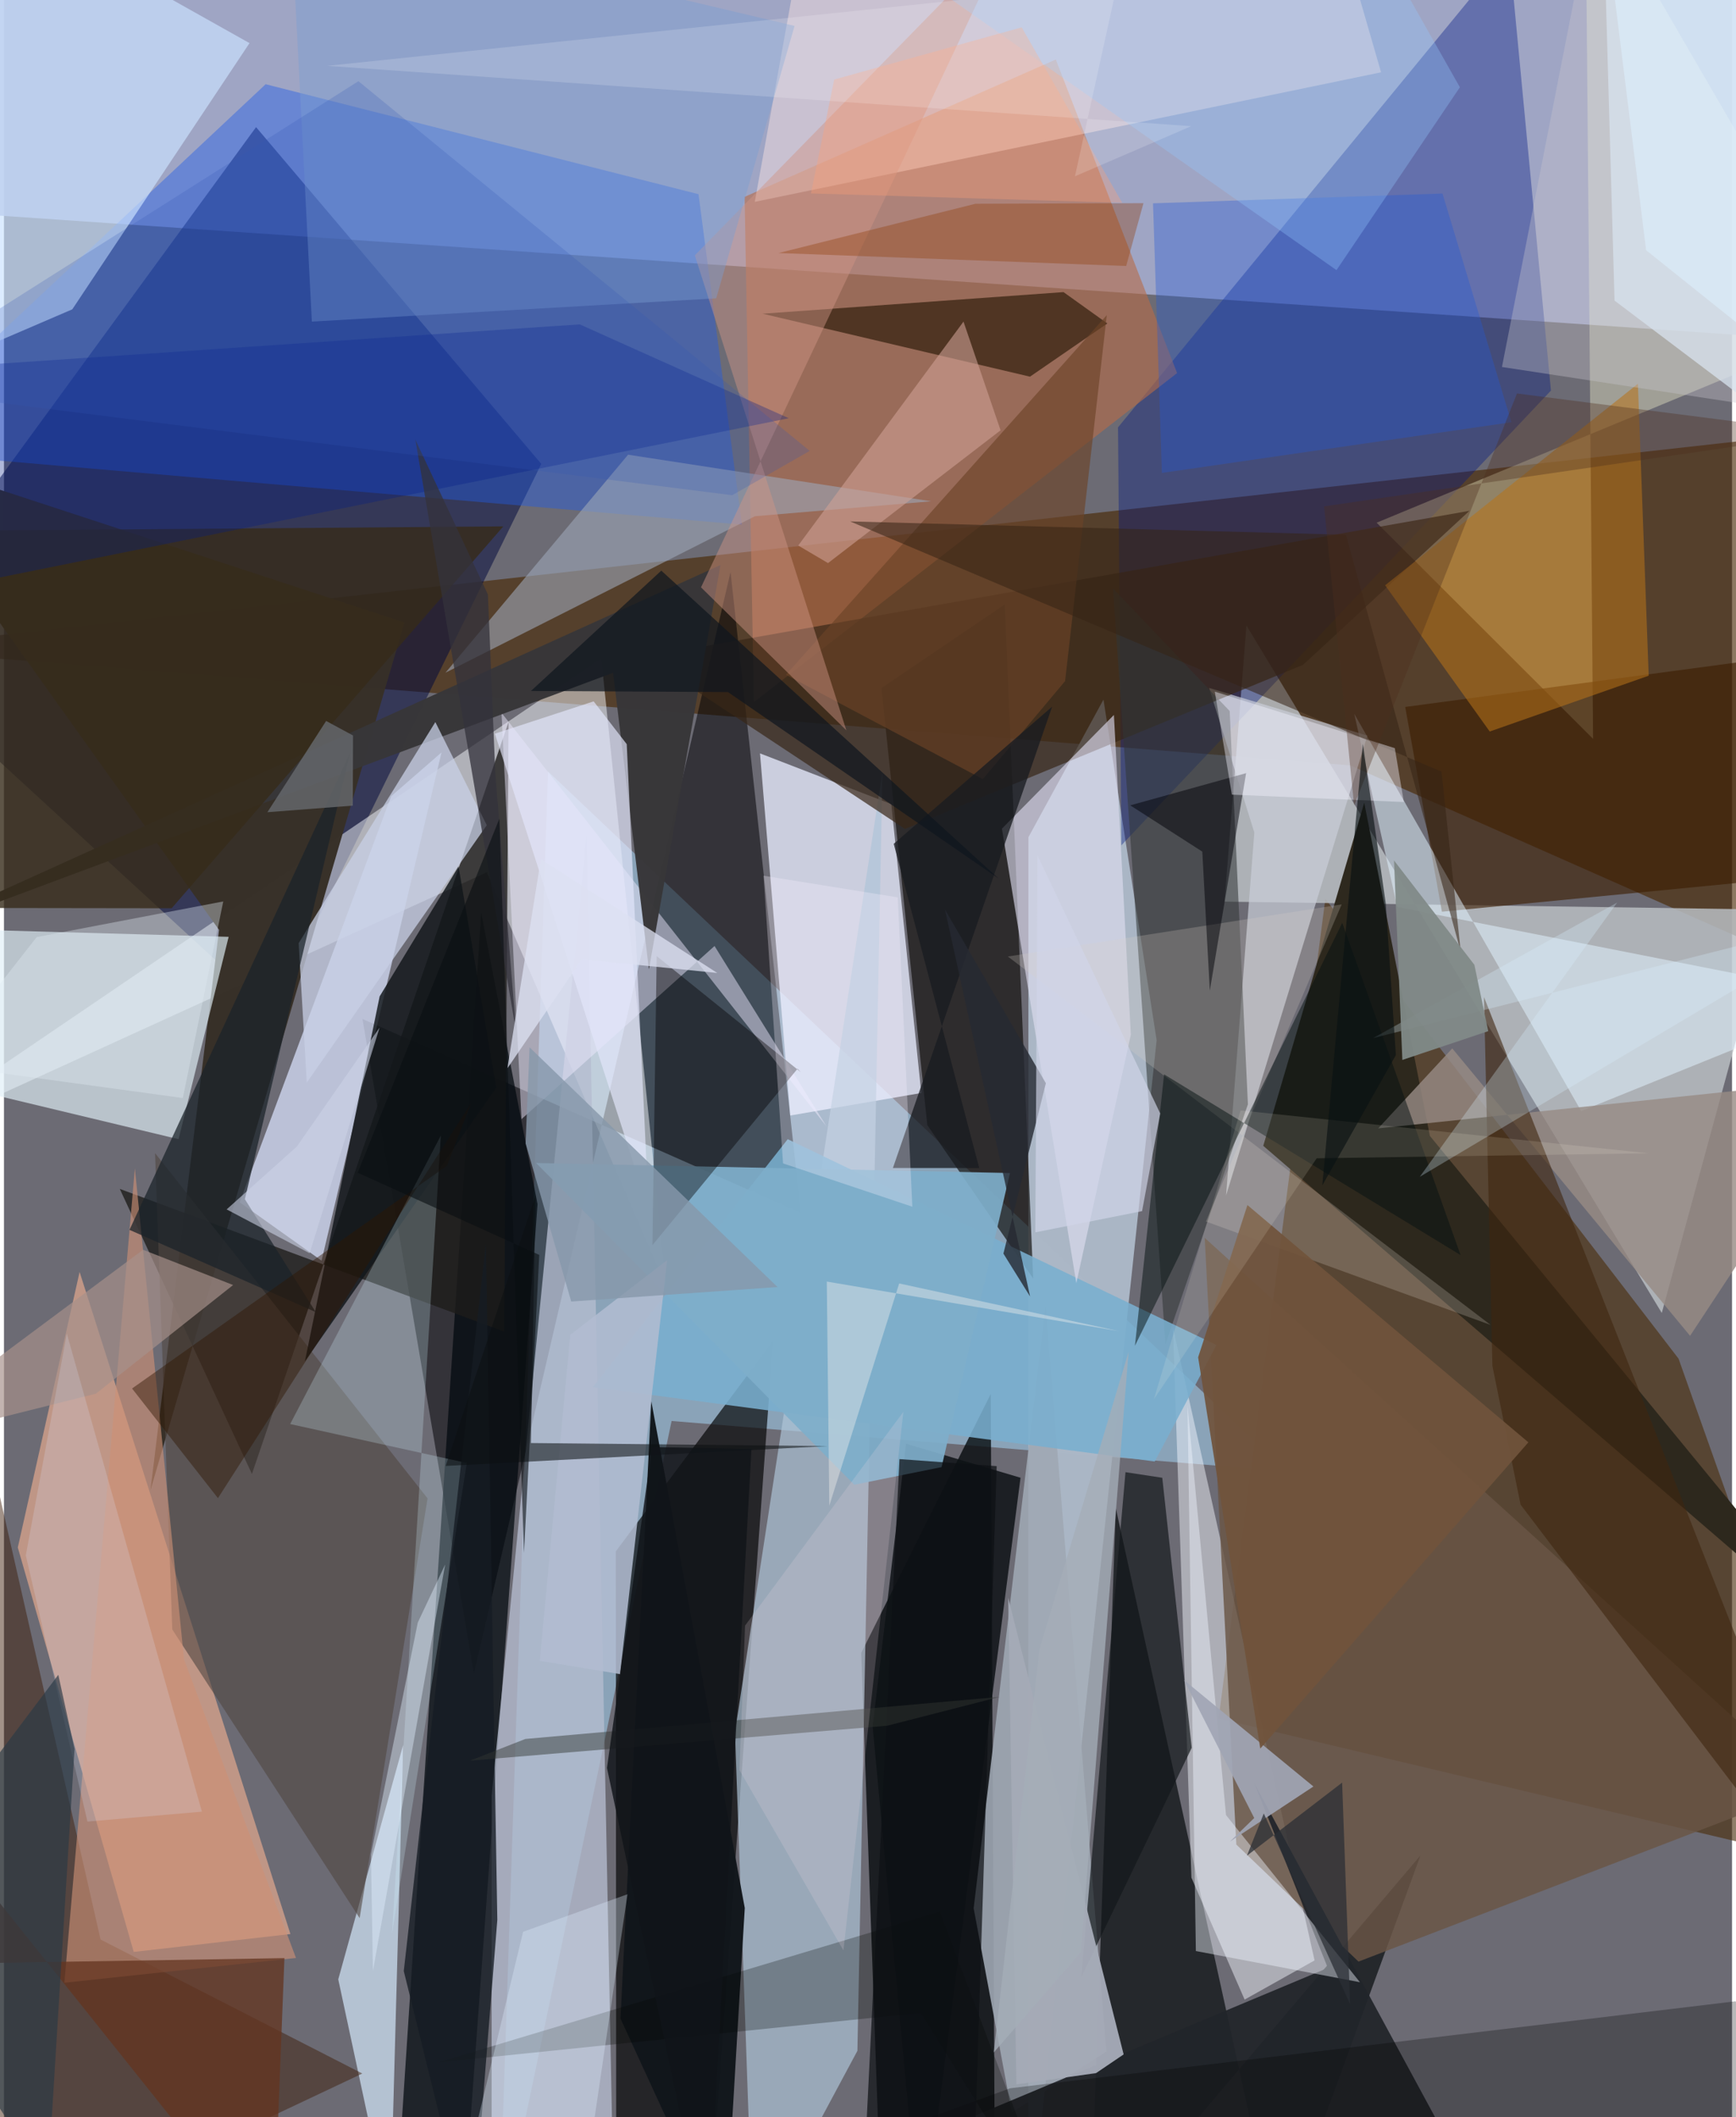 <svg xmlns="http://www.w3.org/2000/svg" width="228" height="278" viewBox="0 0 836 1024"><path fill="#6c6b74" d="M0 0h836v1024H0z"/><path fill="#a7afd1" fill-opacity=".859" d="M-62-58.222l19.766 159.768 895.992 61.464-9.414-203.787z"/><path fill="#96b9d4" fill-opacity=".714" d="M263.195 373.089L239.349 1086l83.64-398.719 297.496 24.359z"/><path fill="#482501" fill-opacity=".62" d="M651.355 370.19L-62 313.896l933.897-104.119L898 479.317z"/><path fill="#4b2d0c" fill-opacity=".62" d="M810.12 657.138L639.257 434.746l-51.638 396.416L898 904.844z"/><path fill="#abb7c6" fill-opacity=".996" d="M495.523 1086l.086-681.086 36.305-66.553 25.715 164.732z"/><path fill="#040a0c" fill-opacity=".78" d="M479.408 1062.263l-2.024-388.064-62.669 125.26L424.983 1086z"/><path fill="#00093d" fill-opacity=".514" d="M121.966 61.493L-62 313.33l191.892 176.31 130.043-265.276z"/><path fill="#000104" fill-opacity=".522" d="M351.5 276.707L227.348 809.539l-53.913-316.698 212.094 93.831z"/><path fill="#b8bdc2" fill-opacity=".851" d="M590.462 436.081l264.729 3.85-53.182 195.117-200.924-332.507z"/><path fill-opacity=".659" d="M372.086 648.48L340.31 1086l-44.108-39.597-.206-296.069z"/><path fill="#e8ecff" fill-opacity=".765" d="M365.75 364.383l14.641 175.148 63.389-10.893-14.501-139.71z"/><path fill="#f8fcff" fill-opacity=".486" d="M233.647 421.875l86.816 200.75-31.488-304.207L-62 556.822z"/><path fill="#070c0e" fill-opacity=".698" d="M525.33 1086l159.935-188.59L616.264 1086l-78.386-356.546z"/><path fill="#afc5d7" fill-opacity=".682" d="M353.636 837.697L362.427 1086l50.45-94.099 12.118-618.618z"/><path fill="#215be8" fill-opacity=".42" d="M356.998 253.739L336.005 93.933 126.594 40.737-62 217.647z"/><path fill="#f1af92" fill-opacity=".627" d="M6.698 748.465l29.894-133.272 101.992 320.231-75.8 8.655z"/><path fill="#100e0b" fill-opacity=".671" d="M446.692 544.191l51.209 74.173-13.73-326.018-59.658 40.444z"/><path fill="#001783" fill-opacity=".369" d="M748.388 188.91L728.169-23.596 538.962 206.69l1.617 202.16z"/><path fill="#b76c48" fill-opacity=".604" d="M508.855 28.772l58.669 151.67-204.737 159.15-4.49-244.37z"/><path fill="#373028" fill-opacity=".988" d="M70.879 720.744l33.16-271.001L-62 217.181l255.75 83.9z"/><path fill="#02090f" fill-opacity=".722" d="M230.872 441.497l27.261 140.922-33.012 451.078-33.93 11.916z"/><path fill="#e0f0f7" fill-opacity=".659" d="M108.698 453.107L84.47 550.99l-113.013-27.116 6.502-74.426z"/><path fill="#1e1c1a" fill-opacity=".788" d="M244.112 349.179l-2.09 294.896L56.035 575.03l63.92 137.87z"/><path fill="#d3dcf5" fill-opacity=".765" d="M187.304 385.125l24.376-21.2-58.021 245.824-39.608-28.218z"/><path fill="#ffffd4" fill-opacity=".353" d="M664.062 252.808l228.745-94.705L765.064-62l3.72 419.368z"/><path fill="#b5bdd0" fill-opacity=".78" d="M281.794 404.344l-45.852 464.173-.038 217.483h59.45z"/><path fill="#f4f6ff" fill-opacity=".471" d="M634.036 948.18l-68.512-306.157 8.938 266.147 25.733 58.967z"/><path fill="#2d281d" fill-opacity=".988" d="M658.065 388.275l-48.85 165.927L898 803.09 689.822 549.4z"/><path fill="#cbe2ff" fill-opacity=".671" d="M33.059 149.614L-62 190.478-28.842-62 118.79 20.857z"/><path fill="#cde0f2" fill-opacity=".741" d="M186.66 1081.55l2.675 4.45-27.609-128.651 31.395-113.398z"/><path fill="#9fa8b3" fill-opacity=".894" d="M469.117 922.968l18.448 98.798 45.738-29.515-29.42-360.575z"/><path fill="#3e1d08" fill-opacity=".478" d="M173.363 1002.891L46.732 938.08-9.671 689.973-2.573 1086z"/><path fill="#6a5546" fill-opacity=".824" d="M596.194 892.162l59.096 56.593 218.824-84.144L580.888 598.71z"/><path fill="#c8ccd8" fill-opacity=".714" d="M591.221 578.192l68.352-222.403-76.566-23.067 21.887 69.929z"/><path fill="#22252a" fill-opacity=".937" d="M715.087 1066.043L604.888 862.499l35.547 89.316L319.905 1086z"/><path fill="#382717" fill-opacity=".702" d="M628.49 321.538L435.888 400.94 310.08 317.694l398.895-70.64z"/><path fill="#ffe6e1" fill-opacity=".435" d="M638.176-62l28.028 96.967L363.23 97.622l20.61-114.258z"/><path fill="#eeeaff" fill-opacity=".471" d="M240.705 344.76l157.173 199.978-54.118-87.194-93.388 83.742z"/><path fill="#373638" fill-opacity=".98" d="M294.685 325.393l17.328 143.448 34.622-195.552L-62 458.436z"/><path fill="#313636" fill-opacity=".557" d="M601.782 534.13l-8.805-190.218-56.465-59.323 25.384 365.49z"/><path fill="#79afcf" fill-opacity=".875" d="M284.853 670.937l271.856 35.948 29.87-56.345-207.418-99.557z"/><path fill="#9ca6b7" fill-opacity=".604" d="M301.935 219.924l146.6 22.534-85.22 7.223-149.718 75.681z"/><path fill="#3a2513" fill-opacity=".765" d="M496.361 182.18l37.413-25.732-21.192-15.165-145.56 10.449z"/><path fill="#3b1d00" fill-opacity=".608" d="M695.646 440.967l-17.756-99.035L898 312.413 838.06 427.1z"/><path fill="#dff1ff" fill-opacity=".765" d="M774.13-29.935l5.023 175.325L898 235.106V19.263z"/><path fill="#514842" fill-opacity=".608" d="M172.068 927.73L81.427 788.114l-8.334-230.397 131.842 166.995z"/><path fill="#b77318" fill-opacity=".553" d="M718.772 353.811l-50.603-70.739L790.46 185.6l5.218 141.22z"/><path fill="#dfddf0" fill-opacity=".624" d="M518.78 620.622l-35.988-219.826 54.176-55.004 8.186 154.646z"/><path fill="#e1f3ff" fill-opacity=".518" d="M653.245 345.281L763.02 537.402 898 482.767l-223.993-44.12z"/><path fill="#362b1a" fill-opacity=".8" d="M241.574 254.592L-62 256.987l36.008 182.163 107.116.146z"/><path fill="#13181b" fill-opacity=".69" d="M560.364 714.75l-17.798-2.706-21.378 244.233 53.426-110.948z"/><path fill="#11161b" fill-opacity=".973" d="M298.259 976.316L348.729 1086l9.657-163.176-45.223-245.118z"/><path fill="#12161a" fill-opacity=".827" d="M238.167 526.066l-18.25-106.972-38.17 62.822-36.157 176.508z"/><path fill="#0e1216" fill-opacity=".847" d="M420.25 835.079l16.15-136.8 55.386 16.453L443.664 1086z"/><path fill="#d5f2ff" fill-opacity=".243" d="M138.46 688.757l85.456 18.84-36.181 227.775 23.611-386.114z"/><path fill="#2359d4" fill-opacity=".349" d="M560.175 228.743l-4.304-130.407 140.047-4.739 33.347 110.618z"/><path fill="#c8d0e5" fill-opacity=".745" d="M233.572 399.12l-24.88-49.881-66.119 106.935 3.92 67.423z"/><path fill="#e3e6fa" fill-opacity=".675" d="M285.28 339.225l-47.788 15.635 74.405 230.51-10.612-225.448z"/><path fill="#cd9076" fill-opacity=".624" d="M63.332 565.078L29.23 958.985l112.05-11.974-54.164-144.404z"/><path fill="#978b84" fill-opacity=".808" d="M664.808 545.758L898 521.271 815.693 646.1 700.648 507.073z"/><path fill="#7eaeca" fill-opacity=".925" d="M486.69 567.35l-33.107 142.245-42.21 8.514-153.937-155.612z"/><path fill="#000301" fill-opacity=".275" d="M837.675 967.952l-350.916 42.072-126.808 46.32 538.049-2.51z"/><path fill="#030000" fill-opacity=".404" d="M383.924 516.902l-70.195 85.308 2.03-139.782 69.702 56.111z"/><path fill="#3f250f" fill-opacity=".596" d="M733.7 727.745L898 944.075 715.997 482.243l4.075 178.422z"/><path fill="#b2bcd1" fill-opacity=".867" d="M320.846 609.464l-46.886 36.134-14.738 157.693 38.823 6.41z"/><path fill="#6c4328" fill-opacity=".643" d="M378.31 326.37l95.256 50.462 39.788-47.42 20.167-176.987z"/><path fill="#f2f5ff" fill-opacity=".427" d="M591.196 877.887l64.795 80.842-79.376-15.082-4.058-263.903z"/><path fill="#d9d2ca" fill-opacity=".231" d="M581.47 590.796l137.747 50.04-233.564-178.207 161.497-25.206z"/><path fill="#d09486" fill-opacity=".459" d="M334.222 123.497L486.9-32.695 337.212 284.072l70.324 69.167z"/><path fill="#041010" fill-opacity=".498" d="M561.247 519.631l143.417 87.403-57.235-160.701L547.132 650.9z"/><path fill="#cfa195" fill-opacity=".584" d="M464.2 155.555l-79.954 108.3 14.415 8.491 83.476-64.225z"/><path fill="#633520" fill-opacity=".765" d="M-52.83 856.815l23.953 92.96 164.568-2.699L130.242 1086z"/><path fill="#001c87" fill-opacity=".306" d="M278.54 156.882l101.148 45.402L-62 291.4V179.962z"/><path fill="#000700" fill-opacity=".255" d="M443.575 973.529l-233.506 23.985 242.615-72.888L513.74 1086z"/><path fill="#a5abb7" fill-opacity=".961" d="M489.79 1008.137l-3.97-235.368 55.853 220.876-13.347 9.046z"/><path fill="#1b232a" fill-opacity=".733" d="M150.825 634.608l-90.098-39.766 106.77-230.872-50.949 216.033z"/><path fill="#7b9dd3" fill-opacity=".42" d="M138.608-45.21l243.867 57.74-37.904 131.764-195.614 11.252z"/><path fill="#191b21" fill-opacity=".776" d="M430.048 564.926l41.764.012-41.373-156.81 76.637-66.328z"/><path fill="#362315" fill-opacity=".549" d="M704.755 460.278l-55.552-201.63-239.848-6.456 286.1 121.03z"/><path fill="#a1a5b5" fill-opacity=".918" d="M604.847 879.312l-33.95-66.676 62.588 51.428-40.448 26.702z"/><path fill="#a7918b" fill-opacity=".678" d="M110.864 621.525l-43.566-17.057L-62 700.768l106.49-26.693z"/><path fill="#8698aa" fill-opacity=".804" d="M254.264 506.545L374.22 622.49l-99.788 7.022-22.075-76.503z"/><path fill="#0f161e" fill-opacity=".71" d="M350.243 334.73l130.856 90.12-163.095-148.853-63.06 58.207z"/><path fill="#010207" fill-opacity=".49" d="M600.919 373.953l-17.562 105.18-3.638-67.233-34.845-22.382z"/><path fill="#f3f4ff" fill-opacity=".416" d="M585.769 334.515l87.088 27.34 4.373 26.06-83.209-3.584z"/><path fill="#95caff" fill-opacity=".314" d="M446.586-8.526l198.058 139.183 59.696-88.46-54.404-96.018z"/><path fill="#8d3a05" fill-opacity=".349" d="M542.897 128.648l8.367-30.385-81.324.296-95.224 23.827z"/><path fill="#d9f1ff" fill-opacity=".282" d="M780.414 436.547L684.93 569.188 898 442.48l-235.66 59.61z"/><path fill="#161c24" fill-opacity=".792" d="M226.124 1086l12.55-157.407-5.53-327.107-39.721 351.863z"/><path fill="#34333c" fill-opacity=".761" d="M199.024 212.639l48.738 286.311-10.085-125.292-3.55-86.115z"/><path fill="#e1f1ff" fill-opacity=".322" d="M251.142 934.346l-34.673 143.914 60.175 7.74 25.007-169.818z"/><path fill="#64676b" fill-opacity=".847" d="M127.448 392.833l28.407-44.127 13.007 7.017-.117 33.934z"/><path fill="#262932" fill-opacity=".804" d="M504.048 523.91l-48.829-84.036 41.194 187.184-12.905-20.735z"/><path fill="#d9e5fb" fill-opacity=".212" d="M40.39 881.039L10.571 752.274l19.838-107.247 65.358 231.207z"/><path fill="#faf2ff" fill-opacity=".294" d="M439.452 583.647l-7.066-149.616-64.935-10.468 9.445 139.129z"/><path fill="#f2f1ef" fill-opacity=".4" d="M398.065 619.848l141.41 24-106.39-23.082-33.813 107.504z"/><path fill="#4e2e1d" fill-opacity=".353" d="M881.477 209.514l-149.521-19.209-78.79 199.264-14.533-144.658z"/><path fill="#2e1600" fill-opacity=".439" d="M61.97 671.57l152.39-107.777 11.482-29.992-122.32 190.8z"/><path fill="#0c1012" fill-opacity=".553" d="M257.17 578.18l-2.228 119.77 143.25 1.469-184.496 9.6z"/><path fill="#71543c" fill-opacity=".922" d="M577.701 656.494l30.07 189.229L737.47 697.598 601.556 582.854z"/><path fill="#a4adb7" fill-opacity=".784" d="M478.86 992.668l22.1-195.049 43.09-143.717-23.056 290.319z"/><path fill="#0d1014" fill-opacity=".714" d="M414.35 1086l18.876-380.28 47.034 3.396L468.11 1086z"/><path fill="#c8c5cd" fill-opacity=".361" d="M898 203.96l-103.57-82.94L771.67-62l-46.98 239.497z"/><path fill="#dce0f1" fill-opacity=".757" d="M279.563 463.955l-36.026 52.773 16.18-101.186 85.37 55.055z"/><path fill="#333732" fill-opacity=".467" d="M427.26 834.674l54.414-13.949-229.426 20.347-26.767 10.487z"/><path fill="#deeaf1" fill-opacity=".373" d="M86.528 531.074l19.568-95.08-90.264 17.252-48.237 61.563z"/><path fill="#ffa076" fill-opacity=".325" d="M390.416 93.545l11.236-55.065 90.706-25.26 48.624 84.892z"/><path fill="#fffce0" fill-opacity=".129" d="M598.242 537.073L556.295 676.75l78.765-116.52 160.516-2.436z"/><path fill="#f1dee5" fill-opacity=".188" d="M406.119 943.33l-50.286-87.172 2.69-69.911 76.58-103.377z"/><path fill="#d1d5e9" fill-opacity=".655" d="M498.946 596.04l1.063-182.234 59.36 124.725-8.783 47.256z"/><path fill="#2b2e36" fill-opacity=".737" d="M647.369 862.185l3.857 107.162-41.76-92.234-8.157 20.425z"/><path fill="#fff" fill-opacity=".165" d="M156.38 31.852L538.632-7.93l-20.519 93.202 56.25-24.247z"/><path fill="#3356b3" fill-opacity=".224" d="M171.474 39.27L-62 187.238l414.313 52.284 37.489-21.44z"/><path fill="#090e12" fill-opacity=".596" d="M258.963 606.95l-87.823-39.746 68.55-171.3 11.895 355.202z"/><path fill="#e3f0ff" fill-opacity=".416" d="M177.54 896.982l22.655-112.21 13.247-28.082L178.5 953.278z"/><path fill="#091013" fill-opacity=".624" d="M657.396 359.764l-19.623 213.589 35.601-63.046-4.926-73.457z"/><path fill="#2b3a45" fill-opacity=".667" d="M-62 927.327l88.292-117.276 7.85 35.942-12.93 209.526z"/><path fill="#818a88" fill-opacity=".949" d="M672.472 416.184l4.032 96.47 41.55-13.927-6.71-32.098z"/><path fill="#cdd4e7" fill-opacity=".573" d="M147.864 606.154l-40.135-21.21 33.97-30.396 40.016-57.546z"/><path fill="#101419" fill-opacity=".82" d="M291.72 855.081L340.504 1086l21.113-385.161-48.108-.96z"/></svg>